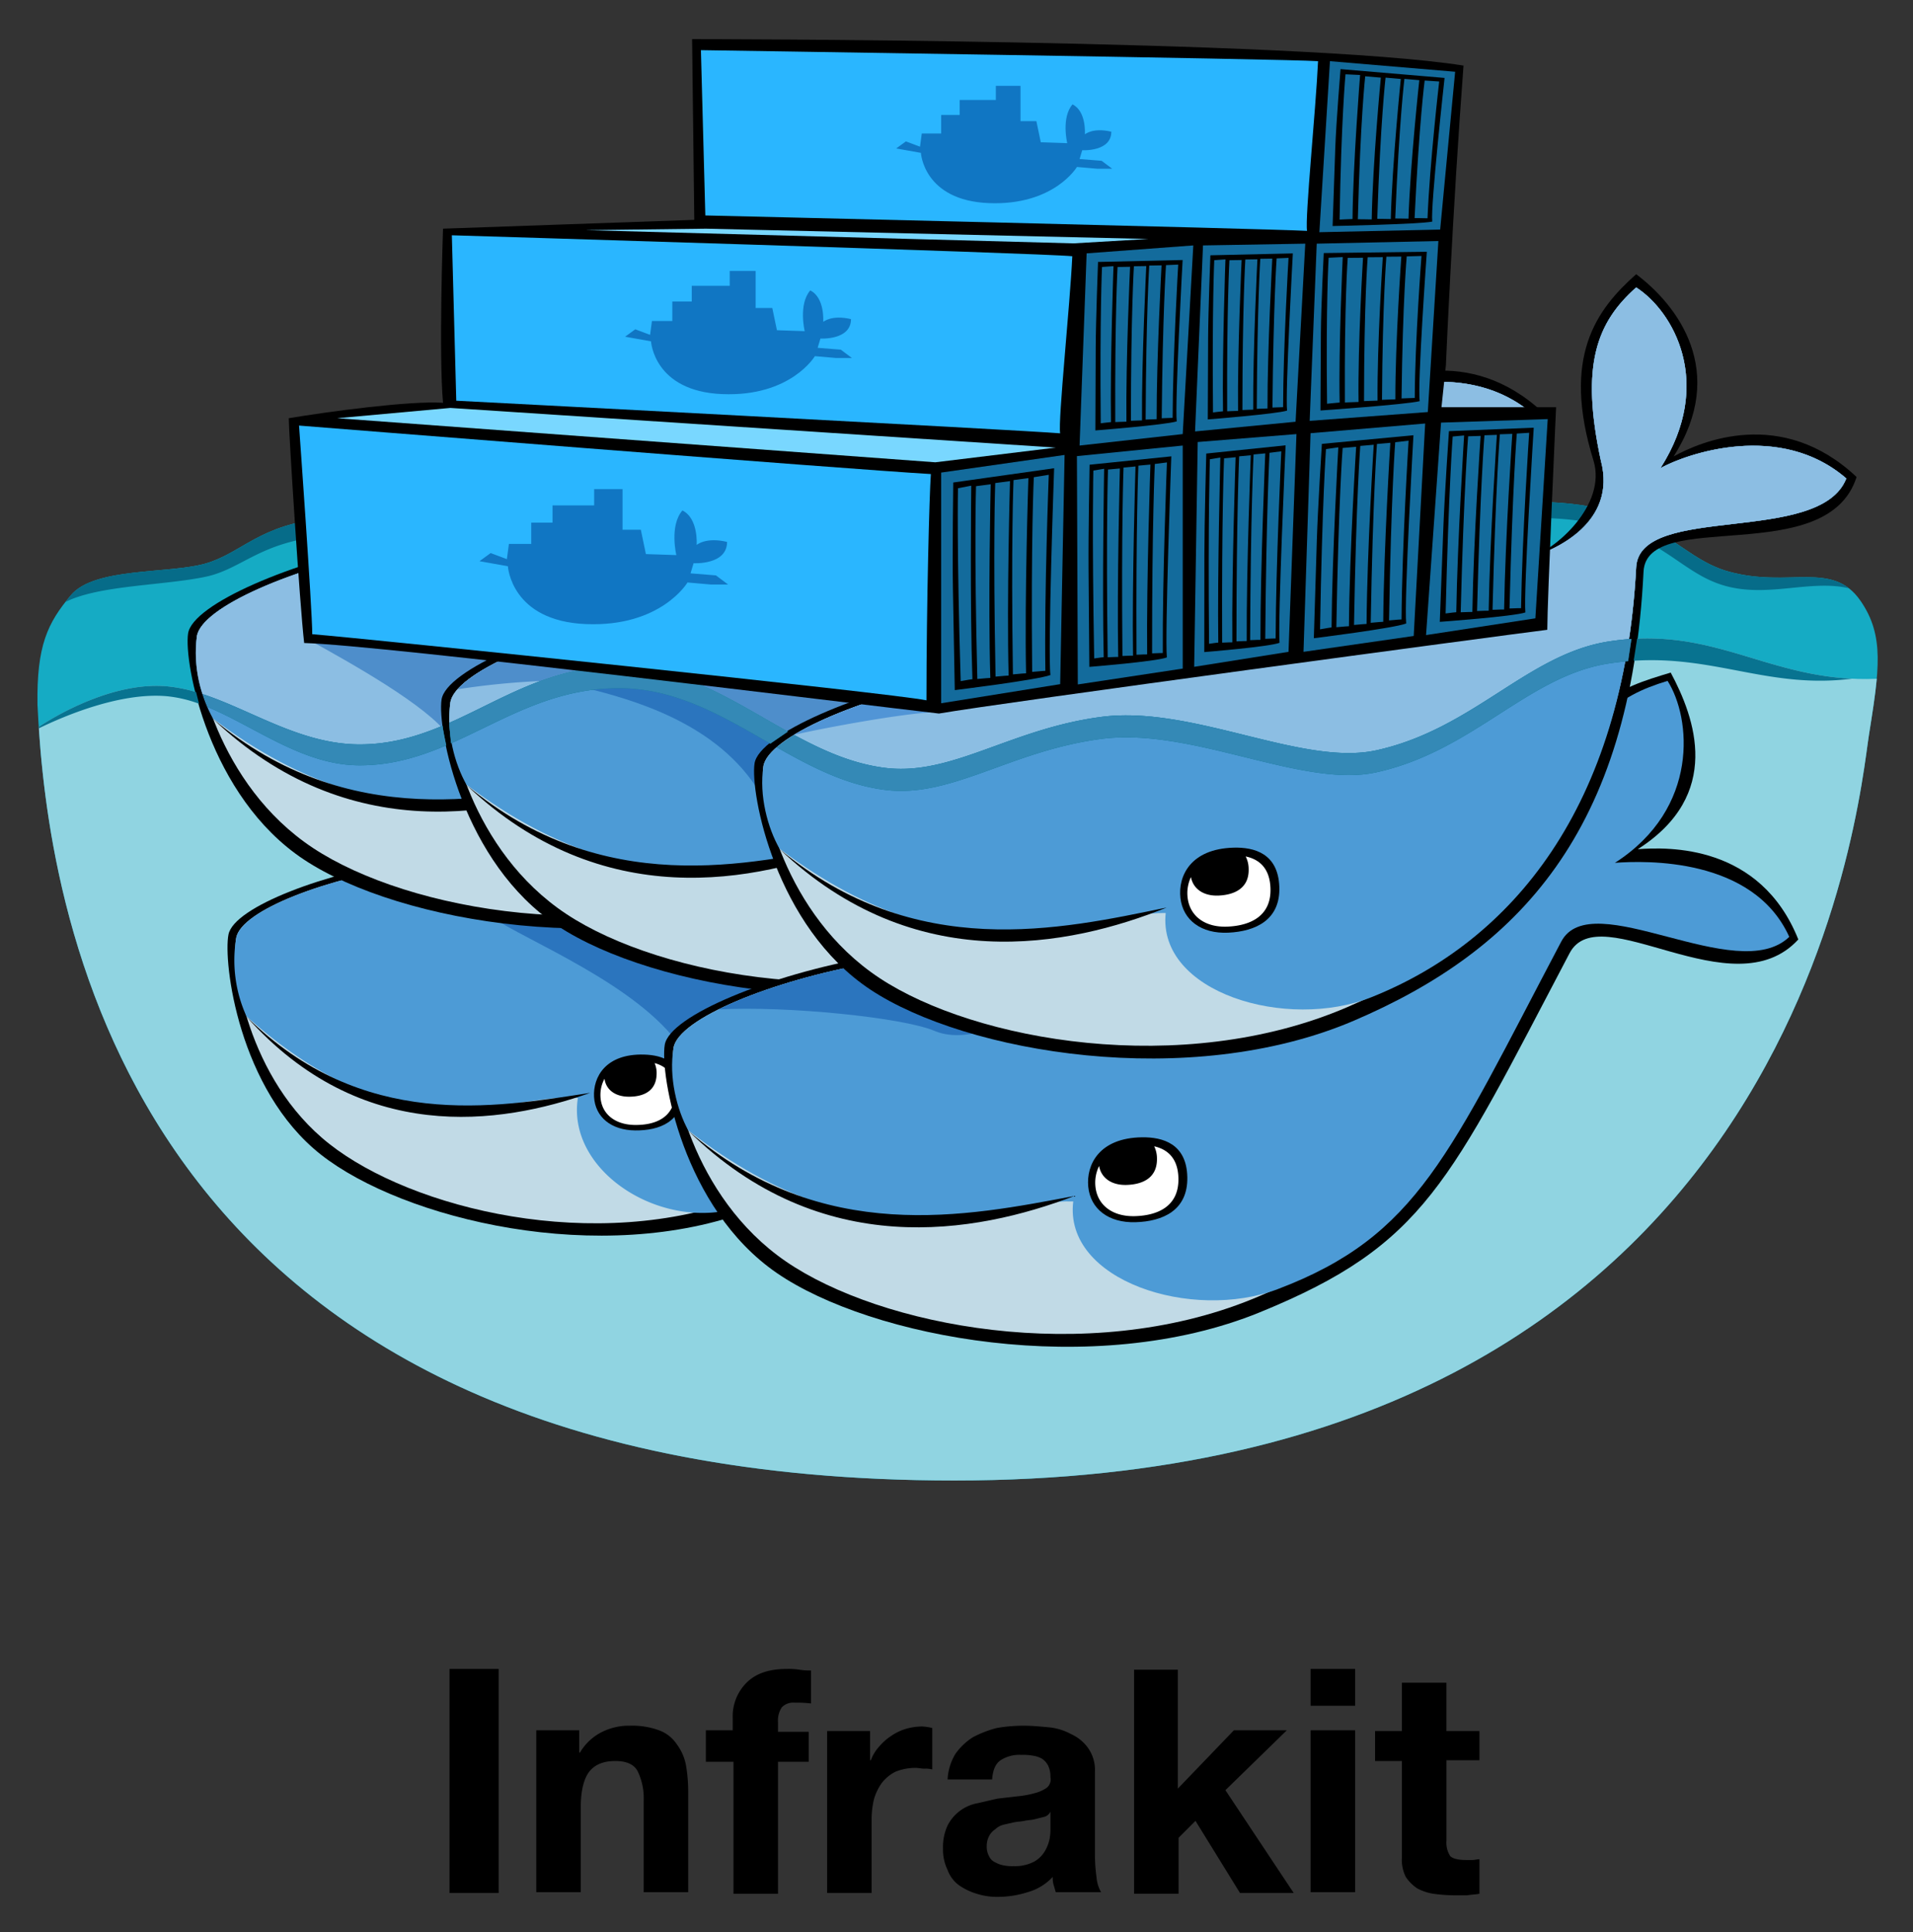 <svg viewBox="2.40 -0.60 494.20 499.20" xmlns="http://www.w3.org/2000/svg"><rect x="2.40" y="-0.60" width="494.20" height="499.20" fill="#333333" stroke="none"/><title>Infrakit</title><defs><style>.cls-4{fill:#c1dae6}.cls-5{fill:#4d9bd6}.cls-6{fill:#2b75be}.cls-7{fill:#fff}.cls-8{fill:#8cbee3}.cls-9{fill:#4e8ecb}.cls-13{fill:#2ab6ff}.cls-14{fill:#79d7ff}.cls-15{fill:#136b9c}.cls-17{fill:#1076c3}</style></defs><path d="M131.22 430.574v57.891h-12.69v-57.891zm20.816 15.861v5.75h.198a13.594 13.594 0 0 1 5.75-5.354 15.548 15.548 0 0 1 7.137-1.586 20 20 0 0 1 7.533 1.189 9.262 9.262 0 0 1 4.56 3.568 13.068 13.068 0 0 1 2.379 5.354 39.99 39.99 0 0 1 .595 7.137v25.773H168.69v-23.592a16.085 16.085 0 0 0-1.587-7.732c-.99-1.784-2.973-2.577-5.75-2.577-3.172 0-5.353.99-6.74 2.776s-2.182 4.957-2.182 9.12v22.006h-11.498v-41.832zm32.713 7.732v-7.732h6.939v-3.171a12.247 12.247 0 0 1 3.568-9.12c2.379-2.379 5.75-3.569 10.508-3.569a18.106 18.106 0 0 1 3.172.199 15.991 15.991 0 0 0 2.974.199v8.524a29.216 29.216 0 0 0-4.164-.198 4.082 4.082 0 0 0-3.37 1.19 6.125 6.125 0 0 0-.991 3.767v2.577h7.93v7.733h-7.93v34.1h-11.499v-34.1h-7.137v-.399zm42.428-7.732v7.732h.198a10.776 10.776 0 0 1 2.181-3.569 13.881 13.881 0 0 1 3.173-2.776 13.091 13.091 0 0 1 3.767-1.783 15.055 15.055 0 0 1 4.164-.595 13.623 13.623 0 0 1 2.577.397v10.706a6.1 6.1 0 0 0-1.982-.199c-.793 0-1.586-.199-2.181-.199a13.592 13.592 0 0 0-5.354.992 10.252 10.252 0 0 0-3.569 2.973 13.508 13.508 0 0 0-1.982 4.164 22.125 22.125 0 0 0-.595 5.354v18.834h-11.5v-41.833h11.103v-.198zm22.007 6.145a15.949 15.949 0 0 1 4.56-4.36 28.308 28.308 0 0 1 6.147-2.38 40.894 40.894 0 0 1 6.938-.594c2.181 0 4.164.198 6.344.396a14.886 14.886 0 0 1 5.948 1.784 10.874 10.874 0 0 1 4.362 3.569 9.839 9.839 0 0 1 1.783 6.146v21.809a42.38 42.38 0 0 0 .397 5.354 9.376 9.376 0 0 0 1.19 3.964h-11.698c-.198-.595-.396-1.387-.595-1.98a6.77 6.77 0 0 1-.197-1.983 13.931 13.931 0 0 1-6.544 3.965 24.907 24.907 0 0 1-7.533 1.19 17.126 17.126 0 0 1-5.55-.793 16.193 16.193 0 0 1-4.561-2.181 8.44 8.44 0 0 1-2.974-3.965 12.061 12.061 0 0 1-1.19-5.551 13.232 13.232 0 0 1 1.19-5.948 10.83 10.83 0 0 1 7.731-5.75c1.784-.396 3.371-.792 5.156-1.19 1.784-.197 3.37-.396 5.155-.594a24.62 24.62 0 0 0 4.36-.793 9.478 9.478 0 0 0 3.172-1.387 2.761 2.761 0 0 0 .992-2.776 6.62 6.62 0 0 0-.595-2.974 4.668 4.668 0 0 0-1.587-1.784 6.68 6.68 0 0 0-2.378-.792 14.083 14.083 0 0 0-2.974-.2 8.98 8.98 0 0 0-5.354 1.39c-1.387.99-1.982 2.577-2.18 4.956h-11.498a14.08 14.08 0 0 1 1.983-6.547zm22.799 16.258l-2.38.595c-.791.199-1.784.199-2.576.397-.993.199-1.784.199-2.778.398-.79.197-1.783.396-2.576.595a4.728 4.728 0 0 0-2.181 1.19 4.678 4.678 0 0 0-1.586 1.783 5.477 5.477 0 0 0-.595 2.578 4.966 4.966 0 0 0 .595 2.577 3.102 3.102 0 0 0 1.586 1.586 7.06 7.06 0 0 0 2.181.793 11.265 11.265 0 0 0 2.576.199 10.707 10.707 0 0 0 5.354-1.19 7.452 7.452 0 0 0 2.777-2.776 10.364 10.364 0 0 0 1.19-3.172 13.132 13.132 0 0 0 .198-2.577v-4.361a2.53 2.53 0 0 1-1.785 1.385zm34.695-38.264v30.928l14.474-15.067h13.68l-15.863 15.464 17.646 26.567h-13.878l-11.499-18.637-4.361 4.361v14.474h-11.499v-57.891h11.301v-.199zm34.299 9.516v-9.516h11.499v9.516zm11.499 6.345v41.832h-11.499v-41.832zm32.118 0v7.732h-8.526v20.817a6.397 6.397 0 0 0 .991 3.966c.595.595 1.982.991 3.966.991h1.784c.595 0 1.189-.198 1.784-.198v8.92c-.992.2-1.983.2-3.173.397h-3.568a41.795 41.795 0 0 1-5.155-.396 12.853 12.853 0 0 1-4.164-1.389 10.595 10.595 0 0 1-2.974-2.974 9.995 9.995 0 0 1-.99-5.155v-24.783h-6.94v-7.732h6.94v-12.488h11.498v12.49h8.526v-.198z"/><path id="Shape_21" fill="#15abc4" d="M483.05 154.632c-7.29-10.553-18.41-3.227-34.05-7.554-13.713-3.794-18.524-17.462-48.588-17.993-19.37-.343-296.086 2.657-313.547 4.175-17.463 1.519-22.017 9.11-31.507 11.768-9.49 2.658-28.546.911-34.619 8.123-6.074 7.212-8.883 13.058-8.656 28.318 2.277 46.69 18.22 200.428 236.87 200.428 218.648 0 233.603-175.905 236.262-192.608 2.656-16.702 4.093-25.6-2.165-34.657z" data-name="Shape 21"/><path id="Shape_22" fill="#90d4e1" d="M417.875 165.146c-20.898 3.301-34.925 22.587-59.882 28.091-19.151 4.223-47.45-11.672-70.986-8.635-23.534 3.035-38.677 15.326-55.895 13.19-24.484-3.037-42.495-26.222-68.708-26.288-27.052-.067-42.325 20.285-67.189 20.214-18.622-.052-33.594-13.476-49.537-14.992-15.943-1.52-33.216 10.438-33.216 10.438v.82c3.62 52.962 27.128 193.913 236.49 193.913 218.65 0 233.604-175.905 236.263-192.608.894-5.624 1.647-10.36 2.02-14.519-27.52 1.162-41.312-14.053-69.36-9.624z" data-name="Shape 22"/><path id="Shape_21_copy" fill="#066c89" d="M449 147.078c-13.713-3.794-18.524-17.462-48.588-17.993-19.37-.343-296.086 2.657-313.547 4.175-17.463 1.519-22.017 9.11-31.507 11.768-9.49 2.658-28.546.911-34.619 8.123a61.215 61.215 0 0 0-1.463 1.8c8.48-4.345 25.116-4.249 36.082-6.506 9.653-1.989 14.045-9.111 31.507-10.63 17.46-1.518 294.177-4.945 313.547-4.602 30.064.531 34.022 13.771 47.735 17.565 11.078 3.066 22.034-1.714 31.894.606-7.221-5.606-17.416-.537-31.041-4.306z" data-name="Shape 21 copy"/><path id="Shape_17" d="M278.06 178.74c13.702-20.038 2.855-36.883-6.252-44.99-9.643 8.05-18.422 19.033-12.328 44.945 2.474 10.943-10.024 21.34-16.238 22.764-6.215 1.422-110.69 16.688-133.711 19.974-23.022 3.283-46.695 12.284-48.104 19.395s2.595 40.093 23.845 56.848c21.251 16.756 72.398 29.205 111.392 14.295 38.996-14.91 66.503-42.254 72.898-105.502 1.59-15.73 42.508 2.033 50.53-20.147-16.394-18.264-35.721-10.798-42.033-7.582z" data-name="Shape 17"/><path id="Shape_17_copy" d="M274.845 181.424c13.702-20.039 4.972-38.195-3.21-44.447-9.643 8.05-13.947 18.225-10.455 41.822 2.92 15.287-11.724 21.236-17.937 22.66-6.215 1.422-110.427 18.143-133.45 21.428-23.02 3.285-44.955 11.671-46.365 18.781-1.409 7.112 2.79 36.507 24.041 53.264 21.25 16.756 68.678 28.62 107.674 13.71s66.639-44.765 72.78-103.351c1.646-15.724 42.76-2.63 49.773-18.755-14.532-14.913-36.54-8.33-42.851-5.112z" class="cls-4" data-name="Shape 17 copy"/><path id="Shape_17_copy_2" d="M274.845 181.424c13.702-20.039 4.972-38.195-3.21-44.447-9.643 8.05-13.947 18.225-10.455 41.822 2.92 15.287-11.724 21.236-17.937 22.66-6.215 1.422-110.427 18.143-133.45 21.428-23.02 3.285-44.955 11.671-46.365 18.781a35.009 35.009 0 0 0 2.648 20.308c40.906 36.673 67.637 19.66 85.608 21.095-2.99 19.328 22.466 35.06 42.539 27.964 33.023-11.674 67.559-47.159 73.7-105.745 1.646-15.724 42.76-2.63 49.773-18.755-14.532-14.912-36.54-8.328-42.851-5.111z" class="cls-5" data-name="Shape 17 copy 2"/><path id="Shape_20" d="M159.842 231.292s-39.857-1.423-30.748 4.84c9.11 6.264 38.15 17.651 49.253 33.879s29.04-3.132 29.04-3.132l4.555-18.79z" class="cls-6" data-name="Shape 20"/><path id="Shape_18" d="M66.136 262.122c29.5 33.086 65.375 27.915 88.738 19.616-24.964 3.887-58.835 9.825-88.738-19.616z" data-name="Shape 18"/><path id="Shape_19" d="M168.768 271.855c-9.921-.266-13.192 5.818-12.902 10.95.29 5.131 4.33 8.577 10.61 8.645 6.279.067 12.255-2.219 12.407-9.956.15-7.735-5.3-9.509-10.115-9.639z" data-name="Shape 19"/><path id="Shape_19_copy" d="M171.503 274.052a6.364 6.364 0 0 1 .523 2.846c-.088 4.54-3.593 5.88-7.277 5.84-3.503-.038-5.813-1.868-6.18-4.636a8.703 8.703 0 0 0-1.041 4.694c.243 4.3 3.629 7.188 8.891 7.246 5.262.056 10.27-1.861 10.397-8.343.095-4.795-2.384-6.854-5.313-7.647z" class="cls-7" data-name="Shape 19 copy"/><path id="Shape_17-2" d="M288.43 83.724c14.046-22.017.949-39.1-9.68-47.07-10.25 9.11-19.36 21.256-11.008 48.208 3.415 11.389-9.87 23.156-16.702 25.054-6.833 1.898-122.232 24.674-147.664 29.609-25.434 4.934-51.246 15.942-52.385 23.536-1.14 7.59 5.314 42.135 29.988 58.456 24.675 16.323 82.373 26.192 124.888 7.971s71.488-48.825 74.781-115.966c.82-16.7 47.449-.57 55.04-24.484-19.358-18.221-40.425-9.11-47.258-5.314z" data-name="Shape 17"/><path id="Shape_17_copy-2" d="M285.013 86.76c14.046-22.017 3.228-40.618-6.263-46.69-10.249 9.11-14.424 20.119-9.112 44.792 4.179 15.943-11.765 23.156-18.598 25.054-6.833 1.898-121.851 26.192-147.285 31.128-25.433 4.935-49.348 15.184-50.486 22.775-1.14 7.59 5.313 38.34 29.987 54.663s78.198 25.812 120.713 7.59c42.516-18.22 71.488-51.483 74.78-113.688.885-16.697 47.452-5.505 54.284-22.967-17.08-14.804-41.187-6.453-48.02-2.657z" class="cls-4" data-name="Shape 17 copy"/><path id="Shape_17_copy_2-2" d="M285.013 86.76c14.046-22.017 3.228-40.618-6.263-46.69-10.249 9.11-14.424 20.119-9.112 44.792 4.179 15.943-11.765 23.156-18.598 25.054-6.833 1.898-121.851 26.192-147.285 31.128-25.433 4.935-49.348 15.184-50.486 22.775-1.14 7.59 1.139 15.943 4.175 21.257 47.763 36.084 79.668 16.245 99.764 16.612-2.16 20.58 31.296 30.495 53.215 21.728 36.062-14.426 65.034-48.827 68.327-111.033.885-16.696 47.452-5.504 54.284-22.966-17.082-14.804-41.188-6.453-48.021-2.657z" class="cls-5" data-name="Shape 17 copy 2"/><path id="Shape_17_copy_4" d="M285.013 86.76c14.046-22.017 3.228-40.618-6.263-46.69-10.249 9.11-14.424 20.119-9.112 44.792 4.179 15.943-11.765 23.156-18.598 25.054-6.833 1.898-121.851 26.192-147.285 31.128-25.433 4.935-49.348 15.184-50.486 22.775a33.804 33.804 0 0 0 1.44 14.896c12.745 4.158 25.43 12.962 40.506 13.005 24.864.07 40.137-20.28 67.189-20.214 26.213.065 44.223 23.249 68.708 26.288 6.234.772 12.197-.349 18.386-2.235 16.235-18.975 27.293-46.15 29.253-83.174.885-16.697 47.453-5.505 54.284-22.966-17.083-14.806-41.189-6.455-48.022-2.659z" class="cls-8" data-name="Shape 17 copy 4"/><path id="Shape_23" d="M82.119 164.672c10.818 5.978 30.748 17.082 36.156 24.77 5.41 7.686 13.95-8.257 13.95-8.257l3.132-19.076c0 .002-64.057-3.415-53.238 2.563z" class="cls-9" data-name="Shape 23"/><path id="Shape_18-2" d="M57.521 185.227c34.847 33.025 74.477 25.281 99.986 15.032-27.559 5.695-64.91 14.123-99.986-15.032z" data-name="Shape 18"/><path id="Shape_19-2" d="M174.687 184.805c-11.062.335-14.317 7.321-13.666 13.015s5.369 9.273 12.365 8.948c6.995-.326 13.503-3.254 13.178-11.877-.326-8.622-6.508-10.25-11.877-10.086z" data-name="Shape 19"/><path id="Shape_19_copy-2" d="M177.872 187.077a7.083 7.083 0 0 1 .764 3.134c.19 5.059-3.627 6.776-7.731 6.968-3.902.182-6.59-1.71-7.175-4.767a9.704 9.704 0 0 0-.86 5.293c.546 4.773 4.498 7.77 10.362 7.499 5.863-.274 11.316-2.727 11.043-9.952-.2-5.348-3.091-7.48-6.403-8.175z" class="cls-7" data-name="Shape 19 copy"/><path id="Shape_17-3" d="M353.91 100.805c14.046-22.016.95-39.099-9.68-47.07-10.25 9.111-19.359 21.257-11.008 48.209 3.417 11.387-9.87 23.155-16.701 25.053-6.834 1.898-122.232 24.675-147.666 29.608-25.433 4.936-51.246 15.943-52.384 23.537-1.139 7.591 5.314 42.136 29.988 58.457 24.673 16.324 82.372 26.192 124.886 7.97 42.515-18.22 71.488-48.824 74.783-115.965.818-16.7 47.448-.569 55.04-24.483-19.357-18.222-40.424-9.112-47.258-5.316z" data-name="Shape 17"/><path id="Shape_17_copy-3" d="M350.494 103.843c14.047-22.017 3.228-40.618-6.263-46.69-10.25 9.11-14.424 20.118-9.11 44.792 4.176 15.943-11.768 23.155-18.599 25.053-6.834 1.898-121.852 26.193-147.286 31.127-25.432 4.936-49.346 15.185-50.486 22.776-1.139 7.59 5.315 38.338 29.988 54.661s78.198 25.812 120.713 7.592c42.515-18.221 71.487-51.484 74.779-113.689.885-16.697 47.452-5.504 54.284-22.966-17.081-14.805-41.188-6.453-48.02-2.656z" class="cls-4" data-name="Shape 17 copy"/><path id="Shape_17_copy_2-3" d="M350.494 103.843c14.047-22.017 3.228-40.618-6.263-46.69-10.25 9.11-14.424 20.118-9.11 44.792 4.176 15.943-11.768 23.155-18.599 25.053-6.834 1.898-121.852 26.193-147.286 31.127-25.432 4.936-49.346 15.185-50.486 22.776-1.139 7.59 1.14 15.943 4.176 21.256 47.763 36.084 79.666 16.246 99.763 16.612-2.16 20.581 31.297 30.496 53.214 21.729 36.064-14.427 65.036-48.829 68.328-111.033.885-16.697 47.452-5.504 54.284-22.966-17.082-14.805-41.19-6.453-48.02-2.656z" class="cls-5" data-name="Shape 17 copy 2"/><path id="Shape_17_copy_5" d="M350.494 103.843c14.047-22.017 3.228-40.618-6.263-46.69-10.25 9.11-14.424 20.118-9.11 44.792 4.176 15.943-11.768 23.155-18.599 25.053-6.834 1.898-121.852 26.193-147.286 31.127-25.432 4.936-49.346 15.185-50.486 22.776a28.57 28.57 0 0 0-.27 5.242c13.588-5.998 26.24-14.68 43.924-14.637 26.213.065 44.223 23.249 68.708 26.288 17.218 2.135 32.36-10.156 55.895-13.191 13.455-1.737 28.468 2.713 42.438 6.056 8.173-16.38 13.486-36.615 14.786-61.193.885-16.696 47.452-5.504 54.284-22.966-17.082-14.806-41.19-6.454-48.02-2.657z" class="cls-8" data-name="Shape 17 copy 5"/><path id="Shape_17_copy_6" d="M175.842 162.11l-18.651-1.228c-16.97 4.476-31.543 10.902-36.586 16.6a197.48 197.48 0 0 1 21.408-2.136 57.529 57.529 0 0 1 20.39-3.84c18.444.044 32.83 11.533 48.265 19.4l25.529-14.674z" class="cls-9" data-name="Shape 17 copy 6"/><path id="Shape_24" d="M210.689 193.541s-26.648-15.487-34.62-16.626c-7.971-1.14-17.221-1.99-22.32.228 11.631 2.952 34.164 8.883 45.096 27.331 13.21-2.278 11.844-10.933 11.844-10.933z" class="cls-6" data-name="Shape 24"/><path id="Shape_18-3" d="M123.002 202.31c34.848 33.024 74.477 25.281 99.987 15.032-27.56 5.694-64.913 14.122-99.987-15.033z" data-name="Shape 18"/><path id="Shape_19-3" d="M240.167 201.887c-11.062.334-14.316 7.32-13.665 13.015s5.368 9.272 12.365 8.948c6.995-.327 13.503-3.255 13.177-11.878-.325-8.62-6.51-10.249-11.877-10.085z" data-name="Shape 19"/><path id="Shape_19_copy-3" d="M243.353 204.158a7.09 7.09 0 0 1 .762 3.135c.192 5.057-3.625 6.776-7.73 6.967-3.902.181-6.59-1.71-7.175-4.768a9.707 9.707 0 0 0-.86 5.294c.546 4.774 4.5 7.771 10.363 7.5 5.861-.275 11.317-2.727 11.041-9.954-.2-5.347-3.09-7.477-6.401-8.174z" class="cls-7" data-name="Shape 19 copy"/><path id="Shape_17-4" d="M425.504 218.793c22.016-14.044 14.78-33.915 8.503-45.625-13.135 3.94-26.803 7.984-30.59 35.945-1.704 11.766-18.712 16.836-25.708 15.677-6.997-1.16-125.27 17.429-150.787 21.918s-51.517 15.044-52.789 22.614c-1.27 7.571 4.577 42.223 28.962 58.976 24.384 16.75 81.902 27.628 124.73 10.154 42.828-17.475 48.761-33.29 80.052-92.785 7.783-14.797 42.13 14.932 59.095-3.552-9.874-24.686-33.673-23.883-41.468-23.322z" data-name="Shape 17"/><path id="Shape_17_copy-4" d="M407.827 225.787c22.517-13.228 28.738-36.137 23.045-45.86-13.27 3.457-20.853 4.532-27.335 28.926-3.528 16.098-21.007 15.277-27.956 13.862-6.949-1.416-122.789 21.027-148.306 25.517-25.515 4.49-49.606 14.318-50.877 21.89-1.271 7.57 4.643 38.426 29.028 55.178 24.385 16.752 77.733 27.177 120.56 9.7 42.827-17.473 44.227-45.858 75.435-99.771 8.375-14.47 42.489 18.94 56.511 6.495-8.487-20.953-42.294-16.212-50.105-15.937z" class="cls-4" data-name="Shape 17 copy"/><path id="Shape_17_copy_2-4" d="M419.593 222.32c21.98-14.101 19.672-37.516 13.602-47.01-13.125 3.976-22.385 10.227-27.903 34.856-2.893 16.225-20.392 16.088-27.39 14.946-7-1.14-125.111 18.628-150.627 23.118-25.515 4.489-49.606 14.318-50.877 21.89-1.271 7.57.86 15.96 3.804 21.327 47.125 36.911 79.37 17.635 99.457 18.354-2.519 20.54 30.758 31.038 52.828 22.655 36.308-13.79 44.172-34.69 73.24-89.785 7.8-14.788 45.387 11.762 58.91-1.226-9.302-20.6-37.25-19.708-45.044-19.125z" class="cls-5" data-name="Shape 17 copy 2"/><path id="Shape_17_copy_3" d="M240.018 246.033c-5.33.909-9.7 1.661-12.743 2.198-15.052 2.648-29.605 7.156-39.274 11.961 17.775-.948 47.66 2.084 55.826 5.548 9.395 3.986 22.775-4.27 22.775-4.27z" class="cls-6" data-name="Shape 17 copy 3"/><path id="Shape_18-4" d="M180.274 291.602c34.264 33.63 74.024 26.58 99.707 16.778-27.653 5.212-65.147 12.983-99.707-16.778z" data-name="Shape 18"/><path id="Shape_19-4" d="M297.428 293.228c-11.064.143-14.441 7.069-13.89 12.774s5.207 9.365 12.206 9.162 13.557-3.018 13.384-11.643c-.175-8.628-6.329-10.363-11.7-10.293z" data-name="Shape 19"/><path id="Shape_19_copy-4" d="M300.574 295.555a7.113 7.113 0 0 1 .71 3.147c.102 5.06-3.745 6.712-7.853 6.83-3.903.114-6.558-1.824-7.09-4.89a9.718 9.718 0 0 0-.953 5.278c.464 4.78 4.364 7.849 10.23 7.679s11.362-2.53 11.214-9.76c-.106-5.35-2.958-7.53-6.258-8.284z" class="cls-7" data-name="Shape 19 copy"/><path id="Shape_17-5" d="M434.765 117.317c14.046-22.016.95-39.099-9.68-47.07-10.25 9.11-19.36 21.258-11.01 48.208 3.417 11.39-9.868 23.156-16.7 25.053-6.833 1.9-122.231 24.676-147.665 29.609-25.433 4.935-51.245 15.943-52.384 23.537-1.139 7.59 5.314 42.135 29.988 58.455 24.673 16.325 82.372 26.194 124.887 7.972 42.515-18.22 71.488-48.825 74.783-115.966.817-16.7 47.448-.57 55.04-24.483-19.358-18.22-40.428-9.11-47.259-5.315z" data-name="Shape 17"/><path id="Shape_17_copy-5" d="M431.35 120.354c14.046-22.017 3.225-40.616-6.264-46.69-10.25 9.11-14.425 20.12-9.111 44.793 4.176 15.943-11.767 23.155-18.6 25.052-6.832 1.9-121.85 26.192-147.284 31.128-25.432 4.935-49.348 15.185-50.486 22.775-1.139 7.592 5.315 38.34 29.99 54.662 24.671 16.324 78.197 25.813 120.711 7.592 42.516-18.222 71.487-51.484 74.78-113.69.885-16.696 47.45-5.505 54.284-22.965-17.082-14.804-41.19-6.452-48.02-2.657z" class="cls-4" data-name="Shape 17 copy"/><path id="Shape_17_copy_2-5" d="M431.35 120.354c14.046-22.017 3.225-40.616-6.264-46.69-10.25 9.11-14.425 20.12-9.111 44.793 4.176 15.943-11.767 23.155-18.6 25.052-6.832 1.9-121.85 26.192-147.284 31.128-25.432 4.935-49.348 15.185-50.486 22.775-1.139 7.592 1.14 15.943 4.176 21.257 47.762 36.084 79.667 16.246 99.763 16.612-2.16 20.58 31.296 30.495 53.214 21.728 36.064-14.426 65.034-48.827 68.328-111.032.885-16.697 47.45-5.506 54.284-22.966-17.082-14.804-41.19-6.452-48.02-2.657z" class="cls-5" data-name="Shape 17 copy 2"/><path id="Shape_17_copy_7" d="M431.35 120.354c14.046-22.017 3.225-40.616-6.264-46.69-10.25 9.11-14.425 20.12-9.111 44.793 4.176 15.943-11.767 23.155-18.6 25.052-6.832 1.9-121.85 26.192-147.284 31.128-16.978 3.293-33.269 8.956-42.57 14.616 7.495 4.058 15.159 7.494 23.59 8.54 17.22 2.135 32.36-10.156 55.896-13.191 23.536-3.037 51.836 12.86 70.986 8.635 24.957-5.504 38.985-24.79 59.882-28.091a67.762 67.762 0 0 1 5.36-.626q1.321-8.828 1.85-18.542c.885-16.697 47.45-5.505 54.284-22.966-17.081-14.805-41.188-6.453-48.02-2.658z" class="cls-8" data-name="Shape 17 copy 7"/><path id="Shape_17_copy_8" fill="#5195d6" d="M237.372 177.575c-12.084 3.236-22.894 7.448-29.83 11.664 8.634-1.953 28.097-5.53 36.474-5.873a16.022 16.022 0 0 0-6.644-5.79z" data-name="Shape 17 copy 8"/><path id="Shape_18-5" d="M203.855 218.822c34.848 33.025 74.478 25.282 99.988 15.032-27.56 5.695-64.912 14.121-99.988-15.032z" data-name="Shape 18"/><path id="Shape_19-5" d="M321.021 218.4c-11.062.334-14.315 7.32-13.667 13.013.652 5.694 5.369 9.274 12.364 8.949s13.504-3.255 13.179-11.878c-.323-8.62-6.506-10.248-11.876-10.085z" data-name="Shape 19"/><path id="Shape_19_copy-5" d="M324.207 220.67a7.103 7.103 0 0 1 .764 3.134c.19 5.06-3.629 6.777-7.732 6.969-3.9.181-6.589-1.71-7.174-4.768a9.714 9.714 0 0 0-.86 5.293c.547 4.773 4.499 7.771 10.362 7.5 5.862-.274 11.315-2.727 11.042-9.953-.2-5.347-3.09-7.479-6.402-8.174z" class="cls-7" data-name="Shape 19 copy"/><path id="Shape_22_copy" fill="#087390" d="M45.678 176.726c-15.943-1.52-33.216 10.438-33.216 10.438v.387c6.322-3.08 21.06-9.42 33.216-8.263a33.347 33.347 0 0 1 8.143 1.928l-.767-3.017a39.898 39.898 0 0 0-7.376-1.473zm49.537 14.992c-15.012-.043-27.655-8.774-40.344-12.953l1.215 3.328c12.285 5.075 24.596 14.994 39.13 15.036 8.29.024 15.513-2.193 22.464-5.154-.303-1.435-.75-3.619-.978-5.067-6.65 2.791-13.584 4.833-21.487 4.81zm262.777 1.52c-19.151 4.222-47.45-11.673-70.986-8.636-23.534 3.035-38.677 15.326-55.895 13.19-8.402-1.042-16.042-4.455-23.512-8.496l-4.554 3.16c8.939 5.08 17.95 9.775 28.066 11.03 17.218 2.136 32.36-10.155 55.895-13.192 23.536-3.035 51.836 12.859 70.986 8.637 24.957-5.504 38.985-24.79 59.882-28.092a72.147 72.147 0 0 1 5.126-.622l.858-5.744a66.48 66.48 0 0 0-5.984.672c-20.897 3.302-34.924 22.588-59.882 28.092zm-195.588-21.732c-17.695-.044-30.35 8.648-43.945 14.646.082 1.118.278 3.67.47 5.283 13.418-5.905 25.985-14.277 43.476-14.234 14.72.035 26.853 7.363 38.998 14.32l4.551-3.123c-13.71-7.588-26.994-16.852-43.55-16.892zm262.926-7.111l-.892 5.714c21.23-1.38 35.217 7.334 56.41 4.633-21.076-1.028-34.313-11.254-55.518-10.347z" data-name="Shape 22 copy"/><path id="Shape_22_copy_2" fill="#3489b6" d="M95.215 191.718c-15.012-.043-27.655-8.774-40.344-12.953l1.215 3.328c12.285 5.075 24.596 14.994 39.13 15.036 8.29.024 15.513-2.193 22.464-5.154-.303-1.435-.75-3.619-.978-5.067-6.65 2.791-13.584 4.833-21.487 4.81zm322.66-26.572c-20.898 3.301-34.925 22.587-59.882 28.091-19.151 4.223-47.45-11.672-70.986-8.635-23.534 3.035-38.677 15.326-55.895 13.19-8.402-1.042-16.041-4.455-23.512-8.496l-4.554 3.16c8.939 5.08 17.95 9.775 28.066 11.03 17.218 2.136 32.36-10.155 55.895-13.192 23.536-3.035 51.836 12.86 70.986 8.637 24.957-5.504 38.985-24.79 59.882-28.092a72.145 72.145 0 0 1 5.127-.622l.857-5.744a66.916 66.916 0 0 0-5.984.673zm-255.47 6.36c-17.696-.044-30.351 8.648-43.946 14.647.082 1.118.278 3.67.47 5.282 13.418-5.905 25.985-14.277 43.476-14.234 14.72.035 26.853 7.363 38.998 14.32l4.551-3.123c-13.71-7.588-26.994-16.852-43.55-16.892z" data-name="Shape 22 copy 2"/><path id="Shape_2" d="M374.788 104.601l1.14-10.819s1.708-39.858 4.553-77.438C337.207 9.51 181.193 9.51 181.193 9.51l.567 46.691-64.91 2.278s-1.14 32.455 0 44.982c-8.541-.57-29.607 2.278-39.856 3.986 0 3.417 2.847 48.399 3.985 58.078 20.499.57 144.058 15.943 163.987 18.222 16.512-2.847 143.489-19.93 157.155-21.637 0-7.403 2.276-57.509 2.276-57.509h-29.61z" data-name="Shape 2"/><path id="Shape_3" d="M342.903 15.206c-7.401-.57-159.43-2.846-159.43-2.846l1.139 42.705s145.196 3.416 155.446 3.985c-.572-3.417 2.275-31.317 2.845-43.844z" class="cls-13" data-name="Shape 3"/><path id="Shape_3_copy" d="M279.415 65.597c-7.429-.781-160.285-5.41-160.285-5.41l1.142 42.738s145.716 7.564 156.002 8.426c-.572-3.431 2.57-33.243 3.14-45.754z" class="cls-13" data-name="Shape 3 copy"/><path id="Shape_4" d="M79.651 109.346s3.416 47.45 3.416 53.903c14.046 1.139 149.563 15.184 158.673 17.082 0-25.054.76-53.523 1.139-58.459-20.12-1.137-163.228-12.526-163.228-12.526z" class="cls-13" data-name="Shape 4"/><path id="Shape_5" d="M118.75 104.791l-29.229 2.657 154.496 11.388 31.128-3.796-156.395-10.249z" class="cls-14" data-name="Shape 5"/><path id="Shape_6" d="M184.8 58.48l-31.126.379 126.025 3.417 19.36-1.138L184.8 58.48z" class="cls-14" data-name="Shape 6"/><path id="Shape_7" d="M245.535 121.493v59.596l30.749-4.933 1.138-59.218-31.887 4.555z" class="cls-15" data-name="Shape 7"/><path id="Shape_8" d="M280.61 117.241l.229 58.991 27.102-4.101V114.51l-27.331 2.731z" class="cls-15" data-name="Shape 8"/><path id="Shape_9" d="M311.814 113.597l-.912 58.08 24.371-3.873 2.05-56.256-25.509 2.049z" class="cls-15" data-name="Shape 9"/><path id="Shape_10" d="M340.966 111.32l-1.822 56.484 28.471-4.099 2.96-54.89-29.609 2.505z" class="cls-15" data-name="Shape 10"/><path id="Shape_11" d="M374.676 108.586l-3.874 54.89 28.243-4.327 3.189-51.473-27.558.91z" class="cls-15" data-name="Shape 11"/><path id="Shape_12" d="M342.561 62.352l-1.822 45.78 30.521-2.278 2.73-44.185-31.429.683z" class="cls-15" data-name="Shape 12"/><path id="Shape_13" d="M313.181 62.807l-2.051 48.058 25.966-2.506 2.503-46.007-26.418.455z" class="cls-15" data-name="Shape 13"/><path id="Shape_14" d="M283.116 64.857l-1.821 49.653 26.646-2.962 2.734-48.741-27.559 2.05z" class="cls-15" data-name="Shape 14"/><path id="Shape_15" d="M345.978 15.206l-2.734 44.184 31.204-.682 3.871-40.769-32.341-2.733z" class="cls-15" data-name="Shape 15"/><path id="Shape_16" d="M375.587 19.533l-26.877-2.278s-1.138 13.895-1.364 20.499c-.23 6.605-.685 20.042-.685 20.042s22.32-.455 25.736-1.14c-.455-4.098 3.19-37.123 3.19-37.123zm-27.122 36.604c.43-25.955 1.528-37.541 1.528-37.541l3.772.176s-1.83 22.958-1.957 37.214c-1.623.033-2.36.132-3.343.15zm4.719-.096c.645-25.662 1.9-36.934 1.9-36.934l4.035.353s-2.107 22.035-2.353 36.63c-1.737-.063-2.528-.01-3.582-.049zm5.014-.102c.835-25.36 2.147-36.483 2.147-36.483l3.936.345s-2.229 21.763-2.585 36.187c-1.697-.062-2.469-.01-3.498-.049zm4.647-.094c1.005-25.08 2.37-36.067 2.37-36.067l3.846.338s-2.34 21.512-2.794 35.779c-1.659-.063-2.415-.012-3.422-.05zm4.998-.1c1.183-24.782 2.602-35.54 2.602-35.54l3.751.25s-2.454 21.243-3.014 35.34c-1.618-.065-2.355-.013-3.339-.05z" data-name="Shape 16"/><path id="Shape_16_copy" d="M371.005 64.44l-26.634.337s-.702 13.991-.737 20.61c-.037 6.616-.106 20.068-.106 20.068s22.16-1.538 25.635-2.414c-.62-4.206 1.842-38.602 1.842-38.602zm-22.525 38.955c-1.582.112-2.296.247-3.251.314-.316-26.012.406-37.711.406-37.711l3.641-.186c.001-.001-1.09 23.242-.796 37.583zm4.885-.144c-1.718.024-2.496.117-3.533.13-.141-25.888.737-37.358.737-37.358l3.95-.033c-.001 0-1.37 22.482-1.154 37.261zm1.415-.224c.012-25.761.944-37.16.944-37.16l3.903-.032s-1.482 22.36-1.355 37.066c-1.699.021-2.467.114-3.492.126zm8.097-.456c-1.683.02-2.443.113-3.457.124.153-25.64 1.136-36.976 1.136-36.976l3.86-.032c-.002.001-1.586 22.25-1.54 36.884zm1.594-.236c.304-25.512 1.34-36.692 1.34-36.692l3.813-.113s-1.696 22.123-1.738 36.682c-1.663.02-2.415.11-3.415.123z" data-name="Shape 16 copy"/><path id="Shape_16_copy_4" d="M398.62 109.896l-21.905.896s-1.122 16.417-1.423 24.368c-.307 8.075-.94 24.898-.94 24.898s19.04-1.382 22.104-2.427c-.492-5.623 2.165-47.735 2.165-47.735zm-22.763 47.992c.808-32.61 1.83-45.708 1.83-45.708l2.949-.278s-1.718 27.156-2.024 45.667c-1.343.104-1.95.256-2.756.319zm3.898-.304c.83-32.561 1.92-45.46 1.92-45.46l3.225-.106s-1.82 26.384-2.133 45.488c-1.467-.014-2.13.087-3.012.078zm4.226-.33c.824-32.524 1.909-45.4 1.909-45.4l3.213-.107s-1.809 26.353-2.118 45.433c-1.463-.015-2.124.083-3.005.075zm3.998-.309c.816-32.49 1.895-45.347 1.895-45.347l3.207-.105s-1.801 26.322-2.11 45.376c-1.458-.015-2.115.084-2.992.076zm4.385-.342c.81-32.454 1.882-45.19 1.882-45.19l3.197-.202s-1.792 26.289-2.095 45.316c-1.453-.013-2.11.085-2.984.076z" data-name="Shape 16 copy 4"/><path id="Shape_16_copy_5" d="M367.548 111.847l-23.659 2.232s-1.054 16.752-1.302 24.85c-.252 8.226-.773 25.362-.773 25.362s20.558-2.556 23.86-3.803c-.585-5.685 1.874-48.641 1.874-48.641zm-24.13 50.144c.558-33.187 1.533-46.56 1.533-46.56l3.185-.46s-1.593 27.7-1.742 46.53c-1.45.187-2.105.378-2.975.49zm4.211-.543c.58-33.14 1.632-46.313 1.632-46.313l3.483-.302s-1.71 26.92-1.862 46.355c-1.585.073-2.301.215-3.253.26zm4.565-.59c.57-33.102 1.618-46.254 1.618-46.254l3.473-.3s-1.7 26.888-1.85 46.295c-1.58.074-2.295.214-3.241.259zm4.315-.556c.567-33.068 1.607-46.199 1.607-46.199l3.461-.3s-1.689 26.858-1.835 46.24c-1.576.075-2.288.214-3.233.259zm4.733-.611c.56-33.03 1.594-46.038 1.594-46.038l3.453-.398s-1.679 26.822-1.824 46.178c-1.569.073-2.278.213-3.223.258z" data-name="Shape 16 copy 5"/><path id="Shape_16_copy_6" d="M334.522 114.452l-20.5 2.126s-.478 17.784-.487 26.135c-.01 8.322-.025 25.155-.025 25.155s16.702-1.347 19.447-2.398c-.484-5.481 1.565-51.018 1.565-51.018zm-17.394 50.963c-1.166.102-1.689.254-2.386.316-.29-32.62.214-47.674.214-47.674l2.701-.45c0 .001-.768 29.861-.529 47.808zm3.635-.064c-1.287-.012-1.866.087-2.636.08-.142-32.726.496-47.627.496-47.627l2.984-.275s-1.017 29.166-.844 47.822zm1.063-.249c-.005-32.85.697-47.805.697-47.805l3.003-.277s-1.145 29.281-1.05 48.001c-1.293-.01-1.875.087-2.65.082zm3.53-.316c.124-32.965.891-47.973.891-47.973l3.02-.28s-1.266 29.391-1.246 48.173c-1.3-.011-1.886.09-2.665.08zm3.906-.347c.27-33.099 1.106-48.053 1.106-48.053l3.041-.39s-1.403 29.513-1.465 48.363c-1.308-.012-1.896.088-2.682.08z" data-name="Shape 16 copy 6"/><path id="Shape_16_copy_7" d="M304.995 117.299l-21.116 2.165s-.33 18.108-.264 26.612c.066 8.472.204 25.616.204 25.616s17.209-1.372 20.027-2.442c-.548-5.583 1.149-51.951 1.149-51.951zm-17.466 51.893c-1.202.106-1.74.26-2.457.322-.597-33.214-.216-48.544-.216-48.544l2.783-.457s-.523 30.405-.11 48.679zm3.746-.063c-1.327-.014-1.922.088-2.716.079-.448-33.323.075-48.496.075-48.496l3.074-.28c0 .001-.782 29.698-.433 48.697zm3.826-.336c-1.333-.012-1.933.088-2.733.082-.307-33.45.283-48.678.283-48.678l3.093-.282c.001-.001-.913 29.815-.643 48.878zm3.65-.32c-1.34-.012-1.945.089-2.746.08-.173-33.569.481-48.85.481-48.85l3.11-.284s-1.038 29.929-.844 49.053zm1.278-.273c-.022-33.704.703-48.931.703-48.931l3.129-.399s-1.176 30.052-1.068 49.247c-1.35-.012-1.956.09-2.764.083z" data-name="Shape 16 copy 7"/><path id="Shape_16_copy_8" d="M274.721 120.372l-26.063 3.686s-.246 18.62-.085 27.347c.157 8.696.48 26.29.48 26.29s21.242-2.601 24.715-3.895c-.728-5.693.953-53.428.953-53.428zm-24.14 55.004c-1.037-34.069-.702-49.837-.702-49.837l3.43-.662s-.37 31.26.302 49.997c-1.482.191-2.146.386-3.03.502zm7.657-.828c-1.64.079-2.373.222-3.355.27-.85-34.189-.34-49.807-.34-49.807l3.793-.5c.002 0-.699 30.551-.098 50.037zm4.724-.609c-1.646.08-2.386.225-3.373.27-.678-34.327-.087-50.006-.087-50.006l3.817-.505c-.001 0-.859 30.683-.356 50.241zm4.507-.582c-1.657.078-2.4.226-3.393.274-.515-34.461.155-50.199.155-50.199l3.84-.507c0-.001-1.012 30.805-.602 50.432zm4.988-.643c-1.665.08-2.414.226-3.412.275-.332-34.61.428-50.297.428-50.297l3.863-.626s-1.184 30.943-.88 50.648z" data-name="Shape 16 copy 8"/><path id="Shape_16_copy_2" d="M336.387 64.866l-21.303.491s-.555 14.589-.584 21.486l-.084 20.918s17.684-1.392 20.484-2.28c-.502-4.43 1.487-40.615 1.487-40.615zm-18.04 40.792c-1.257.103-1.825.238-2.582.3-.251-27.129.323-39.334.323-39.334l2.892-.212s-.867 24.273-.633 39.246zm3.887-.103c-1.371.008-1.99.098-2.815.101-.112-27.044.586-39.03.586-39.03l3.148-.051s-1.09 23.52-.919 38.98zm1.128-.222c.007-26.958.752-38.893.752-38.893l3.122-.052s-1.185 23.435-1.084 38.844c-1.359.007-1.972.096-2.79.101zm6.48-.405c-1.35.006-1.959.096-2.772.099.123-26.877.91-38.764.91-38.764l3.099-.05s-1.274 23.355-1.237 38.715zm1.281-.233c.243-26.791 1.078-38.537 1.078-38.537l3.072-.137s-1.37 23.268-1.403 38.575c-1.338.006-1.942.095-2.747.099z" data-name="Shape 16 copy 2"/><path id="Shape_16_copy_3" d="M307.916 66.575l-21.854.503s-.57 14.975-.598 22.056c-.027 7.08-.086 21.473-.086 21.473s18.143-1.43 21.015-2.341c-.515-4.544 1.523-41.691 1.523-41.691zm-18.508 41.874c-1.289.105-1.87.243-2.646.306-.259-27.849.33-40.377.33-40.377l2.967-.216c-.001 0-.89 24.915-.65 40.287zm3.988-.107c-1.405.008-2.038.1-2.885.105-.116-27.762.599-40.066.599-40.066l3.23-.054s-1.119 24.146-.944 40.015zm1.16-.227c.008-27.675.772-39.926.772-39.926l3.203-.052s-1.216 24.058-1.112 39.875c-1.395.007-2.025.1-2.864.103zm6.647-.415c-1.385.007-2.01.099-2.842.103.124-27.592.932-39.794.932-39.794l3.177-.052s-1.304 23.975-1.267 39.743zm1.313-.238c.25-27.504 1.107-39.56 1.107-39.56l3.152-.142s-1.403 23.887-1.44 39.6c-1.371.006-1.991.097-2.82.102z" data-name="Shape 16 copy 3"/><path id="Shape_1" d="M286.988 40.943l-5.692-.455.683-2.278s7.515.456 7.515-4.782c-4.783-1.14-6.833.683-6.833.683s.456-5.923-3.188-7.744c-2.961 3.417-1.367 10.022-1.367 10.022l-6.831-.229-1.14-5.466h-4.1v-9.11h-6.375v3.643h-9.339V29.1h-4.784v4.782h-5.01l-.454 3.416-3.645-1.366-2.506 1.821 6.378 1.139s.683 12.3 17.536 12.983c16.855.683 22.776-9.339 22.776-9.339l5.24.456h3.87z" class="cls-17" data-name="Shape 1"/><path id="Shape_1_copy" d="M219.612 89.74l-5.98-.478.718-2.392s7.893.478 7.893-5.023c-5.022-1.195-7.175.717-7.175.717s.478-6.218-3.348-8.132c-3.11 3.587-1.435 10.524-1.435 10.524l-7.175-.24-1.196-5.74h-4.305V69.41h-6.697v3.827h-9.806v4.066h-5.022v5.023h-5.262l-.479 3.587-3.827-1.436-2.63 1.914 6.696 1.196s.718 12.915 18.416 13.633c17.7.717 23.918-9.806 23.918-9.806l5.5.478h4.066z" class="cls-17" data-name="Shape 1 copy"/><path id="Shape_1_copy_2" d="M187.346 148.054l-6.553-.525.786-2.62s8.65.524 8.65-5.505c-5.504-1.311-7.863.785-7.863.785s.524-6.815-3.67-8.912c-3.408 3.932-1.573 11.534-1.573 11.534l-7.864-.261-1.31-6.291h-4.72v-10.486h-7.339v4.195h-10.748v4.456h-5.504v5.504h-5.767l-.524 3.93-4.194-1.572-2.882 2.098 7.338 1.31s.786 14.156 20.185 14.942c19.397.786 26.212-10.747 26.212-10.747l6.029.524h4.456z" class="cls-17" data-name="Shape 1 copy 2"/></svg>